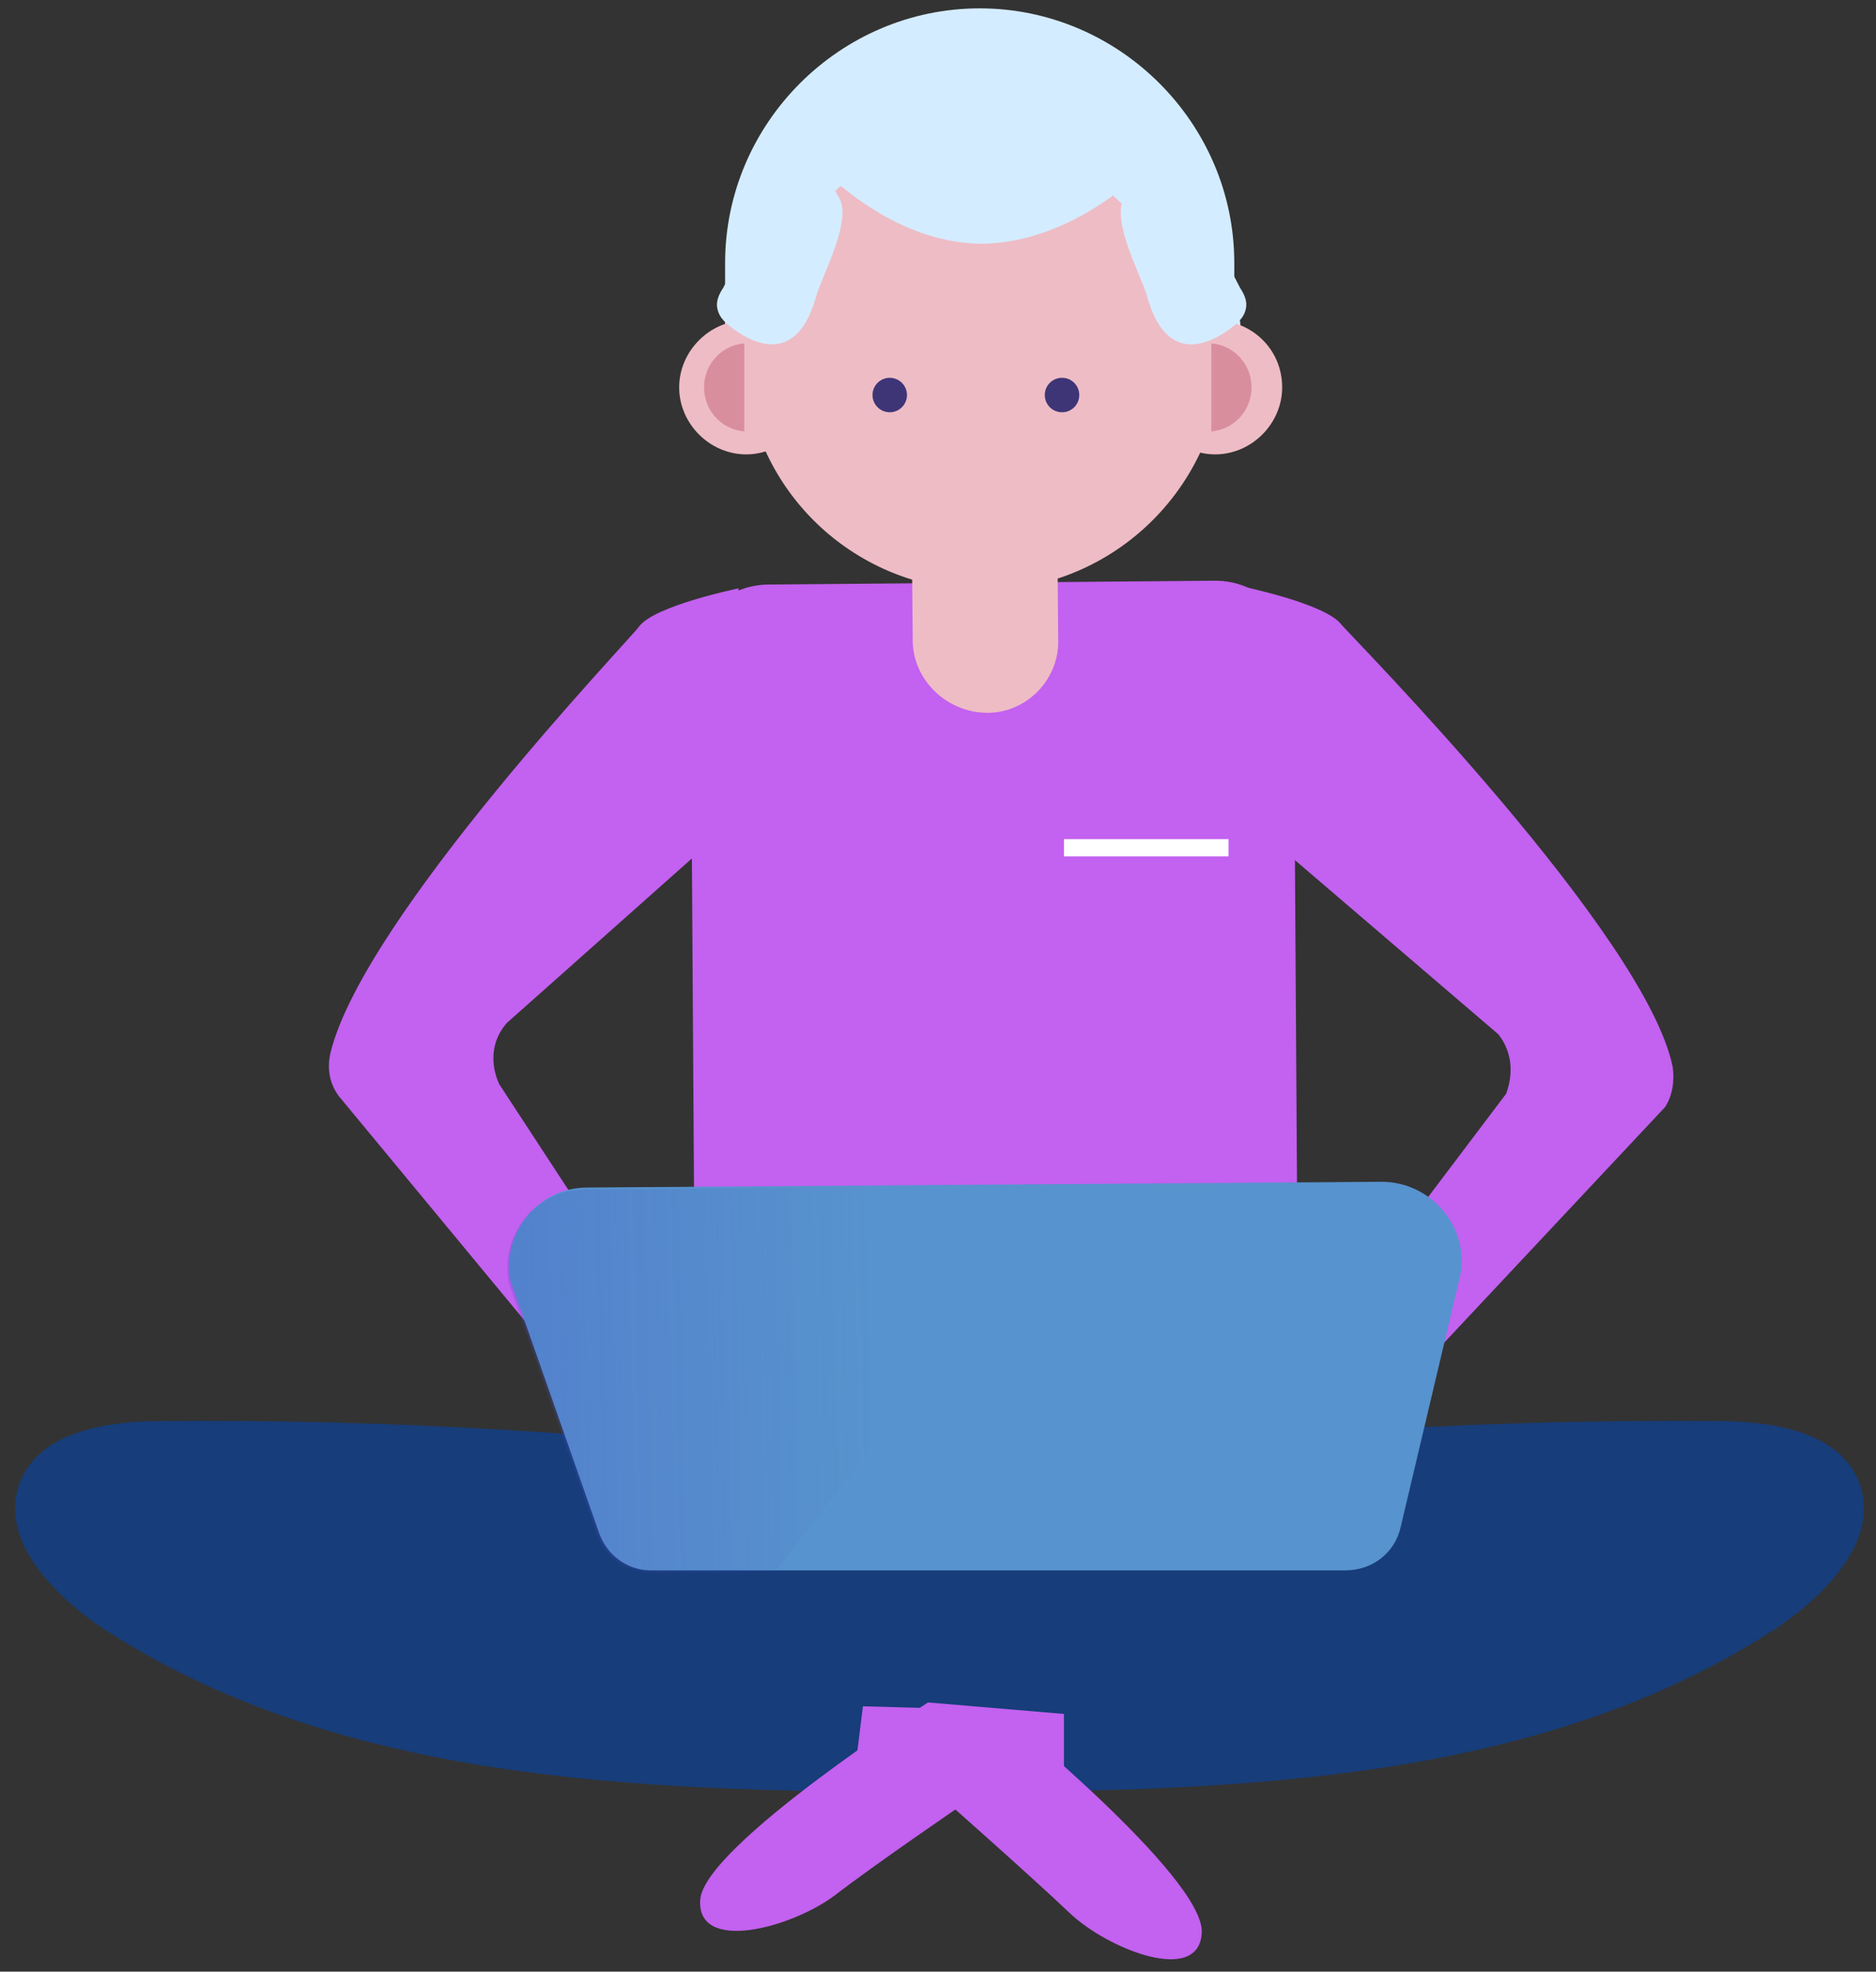 <svg width="98" height="103" viewBox="0 0 98 103" fill="none" xmlns="http://www.w3.org/2000/svg">
<rect x="0" y="0" width="98" height="103" fill="#333333" stroke="none"/>
<path d="M67.779 65.837L36.279 66.037L36.079 34.637C36.079 32.337 37.879 30.537 40.179 30.537L63.479 30.337C65.779 30.337 67.579 32.137 67.579 34.437L67.779 65.837Z" fill="#C361F0"/>
<path d="M51.579 37.237C49.479 37.237 47.679 35.537 47.679 33.437L47.579 21.737C47.579 21.437 47.779 21.237 48.079 21.237L54.679 21.137C54.979 21.137 55.179 21.337 55.179 21.637L55.279 33.337C55.379 35.437 53.679 37.237 51.579 37.237Z" fill="#EEBCC5"/>
<path d="M64.879 19.037C64.879 18.937 64.879 18.737 64.879 18.637C64.879 17.437 64.778 16.337 64.478 15.237V13.737C64.478 6.437 58.478 0.437 51.178 0.437C43.879 0.437 37.879 6.437 37.879 13.737V18.937H64.879V19.037Z" fill="#D4ECFF"/>
<path d="M63.478 15.337V14.037C63.478 7.337 57.978 1.737 51.178 1.737C44.478 1.737 38.879 7.237 38.879 14.037V19.037C38.879 19.337 38.879 19.737 38.978 20.037C39.779 26.137 44.978 30.837 51.379 30.837C58.279 30.837 63.879 25.237 63.879 18.337C63.879 17.337 63.779 16.337 63.478 15.337Z" fill="#EEBCC5"/>
<path d="M46.479 21.537C46.976 21.537 47.379 21.134 47.379 20.637C47.379 20.14 46.976 19.737 46.479 19.737C45.982 19.737 45.579 20.14 45.579 20.637C45.579 21.134 45.982 21.537 46.479 21.537Z" fill="#3E3577"/>
<path d="M56.379 20.637C56.379 21.137 55.979 21.537 55.479 21.537C54.979 21.537 54.579 21.137 54.579 20.637C54.579 20.137 54.979 19.737 55.479 19.737C55.979 19.737 56.379 20.137 56.379 20.637Z" fill="#3E3577"/>
<path d="M42.479 20.237C42.479 22.137 40.879 23.737 38.979 23.737C37.079 23.737 35.479 22.137 35.479 20.237C35.479 18.337 37.079 16.737 38.979 16.737C40.879 16.737 42.479 18.237 42.479 20.237Z" fill="#EEBCC5"/>
<path d="M66.979 20.237C66.979 22.137 65.379 23.737 63.479 23.737C61.579 23.737 59.979 22.137 59.979 20.237C59.979 18.337 61.579 16.737 63.479 16.737C65.379 16.737 66.979 18.237 66.979 20.237Z" fill="#EEBCC5"/>
<path d="M38.879 17.937C37.679 18.037 36.779 19.037 36.779 20.237C36.779 21.437 37.679 22.437 38.879 22.537V17.937Z" fill="#D98E9D"/>
<path d="M63.279 17.937C64.479 18.037 65.379 19.037 65.379 20.237C65.379 21.437 64.479 22.437 63.279 22.537V17.937Z" fill="#D98E9D"/>
<path d="M59.879 15.337C60.179 16.437 60.679 17.637 61.779 17.937C62.579 18.137 63.479 17.737 64.179 17.237C64.579 16.937 64.979 16.637 65.079 16.137C65.179 15.737 64.979 15.337 64.779 15.037C64.079 13.637 63.279 12.337 62.279 11.137C61.379 10.137 59.679 8.437 58.779 10.237C57.979 11.337 59.479 14.137 59.879 15.337Z" fill="#D4ECFF"/>
<path d="M61.079 7.537C58.379 5.537 54.979 4.337 51.379 4.337L51.479 2.137C47.879 2.137 44.379 5.537 41.679 7.537C44.079 10.237 47.479 12.737 51.379 12.737C55.279 12.637 58.779 10.137 61.079 7.537Z" fill="#D4ECFF"/>
<path d="M17.679 57.237C17.179 56.537 17.079 55.737 17.279 54.937C19.079 47.837 32.879 33.437 33.379 32.737C34.179 31.637 38.579 30.737 38.579 30.737L39.079 42.237L26.479 53.437C25.679 54.337 25.579 55.537 26.079 56.637L37.979 74.837L34.479 77.537L17.679 57.237Z" fill="#C361F0"/>
<path d="M86.978 57.837C87.379 57.237 87.478 56.437 87.379 55.737C85.978 48.837 70.679 33.337 70.079 32.637C69.279 31.537 64.879 30.637 64.879 30.637L64.379 42.137L78.278 54.037C78.978 54.937 79.079 56.037 78.679 57.137L64.778 75.537L68.978 77.037L86.978 57.837Z" fill="#C361F0"/>
<path d="M42.679 15.337C42.379 16.437 41.879 17.637 40.779 17.937C39.979 18.137 39.079 17.737 38.379 17.237C37.979 16.937 37.579 16.637 37.479 16.137C37.379 15.737 37.579 15.337 37.779 15.037C38.479 13.637 39.279 12.337 40.279 11.137C41.179 10.137 42.879 8.437 43.779 10.237C44.579 11.337 43.079 14.137 42.679 15.337Z" fill="#D4ECFF"/>
<path d="M38.479 77.337C38.479 79.537 36.679 81.337 34.479 81.337C32.279 81.337 30.479 79.537 30.479 77.337C30.479 75.137 32.279 73.337 34.479 73.337C36.679 73.337 38.479 75.137 38.479 77.337Z" fill="#EEBCC5"/>
<path d="M43.879 76.337C32.179 74.837 20.279 74.137 8.479 74.237C5.679 74.237 2.179 74.737 1.079 77.337C-0.121 80.237 2.579 83.137 5.179 84.937C17.579 93.137 33.379 93.537 48.279 93.637C48.979 91.037 49.579 88.437 49.779 85.737C48.779 84.537 54.079 81.237 53.079 80.037C51.679 78.237 43.579 78.537 43.879 76.337Z" fill="#173D7A"/>
<path d="M54.279 76.337C65.978 74.837 77.879 74.137 89.679 74.237C92.479 74.237 95.979 74.737 97.079 77.337C98.279 80.237 95.579 83.137 92.978 84.937C80.579 93.137 64.778 93.537 49.879 93.637C49.178 91.037 48.578 88.437 48.379 85.737C49.379 84.537 50.178 83.437 51.178 82.237C52.578 80.437 54.578 78.537 54.279 76.337Z" fill="#173D7A"/>
<path d="M69.379 81.837C71.588 81.837 73.379 80.046 73.379 77.837C73.379 75.628 71.588 73.837 69.379 73.837C67.169 73.837 65.379 75.628 65.379 77.837C65.379 80.046 67.169 81.837 69.379 81.837Z" fill="#EEBCC5"/>
<path d="M45.079 89.137L52.179 89.337C52.179 89.337 62.879 98.037 62.779 100.937C62.679 103.737 57.879 101.837 55.879 99.937C53.879 98.037 49.579 94.237 49.579 94.237L44.679 92.337L45.079 89.137Z" fill="#C361F0"/>
<path d="M55.579 89.537L48.479 88.937C48.479 88.937 36.779 96.437 36.579 99.237C36.379 102.037 41.279 100.737 43.579 99.037C45.779 97.337 50.479 94.137 50.479 94.137L55.579 92.837V89.537Z" fill="#C361F0"/>
<path d="M33.979 82.037H70.279C71.679 82.037 72.879 81.137 73.179 79.737L76.279 66.637C76.779 64.137 74.778 61.737 72.179 61.737L30.679 62.037C28.079 62.037 26.179 64.437 26.679 66.937L31.279 80.037C31.679 81.237 32.779 82.037 33.979 82.037Z" fill="#5793CE"/>
<path d="M56.179 61.937L30.579 62.137C27.979 62.137 26.079 64.537 26.579 67.037L31.179 80.137C31.579 81.337 32.679 82.137 33.979 82.137H40.479L56.179 61.937Z" fill="url(#paint0_linear)"/>
<path d="M53.879 7.137C54.279 7.237 54.679 7.337 55.079 7.537C55.979 7.937 56.579 8.637 57.279 9.337C58.979 11.137 60.879 12.637 62.779 14.137C62.879 14.237 63.079 14.337 63.179 14.337C63.279 14.337 63.379 14.237 63.479 14.237C64.179 13.737 64.079 12.737 63.879 11.937C63.379 9.737 62.779 7.337 61.279 5.737C60.679 5.137 60.079 4.637 59.379 4.137C57.979 3.137 56.579 2.137 54.979 1.637C54.179 1.437 53.379 1.237 52.579 1.137C51.379 1.037 50.079 0.937 48.879 1.137C48.379 1.237 47.879 1.437 47.379 1.637C45.779 2.237 44.179 2.937 42.779 3.937C39.779 6.237 38.379 10.237 38.579 14.037C38.579 14.537 38.779 15.237 39.279 15.237C39.579 15.237 39.779 15.037 39.979 14.837C41.479 13.237 42.179 11.237 43.779 9.837C45.479 8.337 47.679 7.337 49.879 7.037C51.279 6.837 52.579 6.837 53.879 7.137Z" fill="#D4ECFF"/>
<path d="M64.179 43.837H55.579V44.737H64.179V43.837Z" fill="white"/>
<defs>
<linearGradient id="paint0_linear" x1="45.532" y1="71.856" x2="7.973" y2="72.743" gradientUnits="userSpaceOnUse">
<stop stop-color="#484EC2" stop-opacity="0"/>
<stop offset="1" stop-color="#444BCC" stop-opacity="0.5"/>
</linearGradient>
</defs>
</svg>
